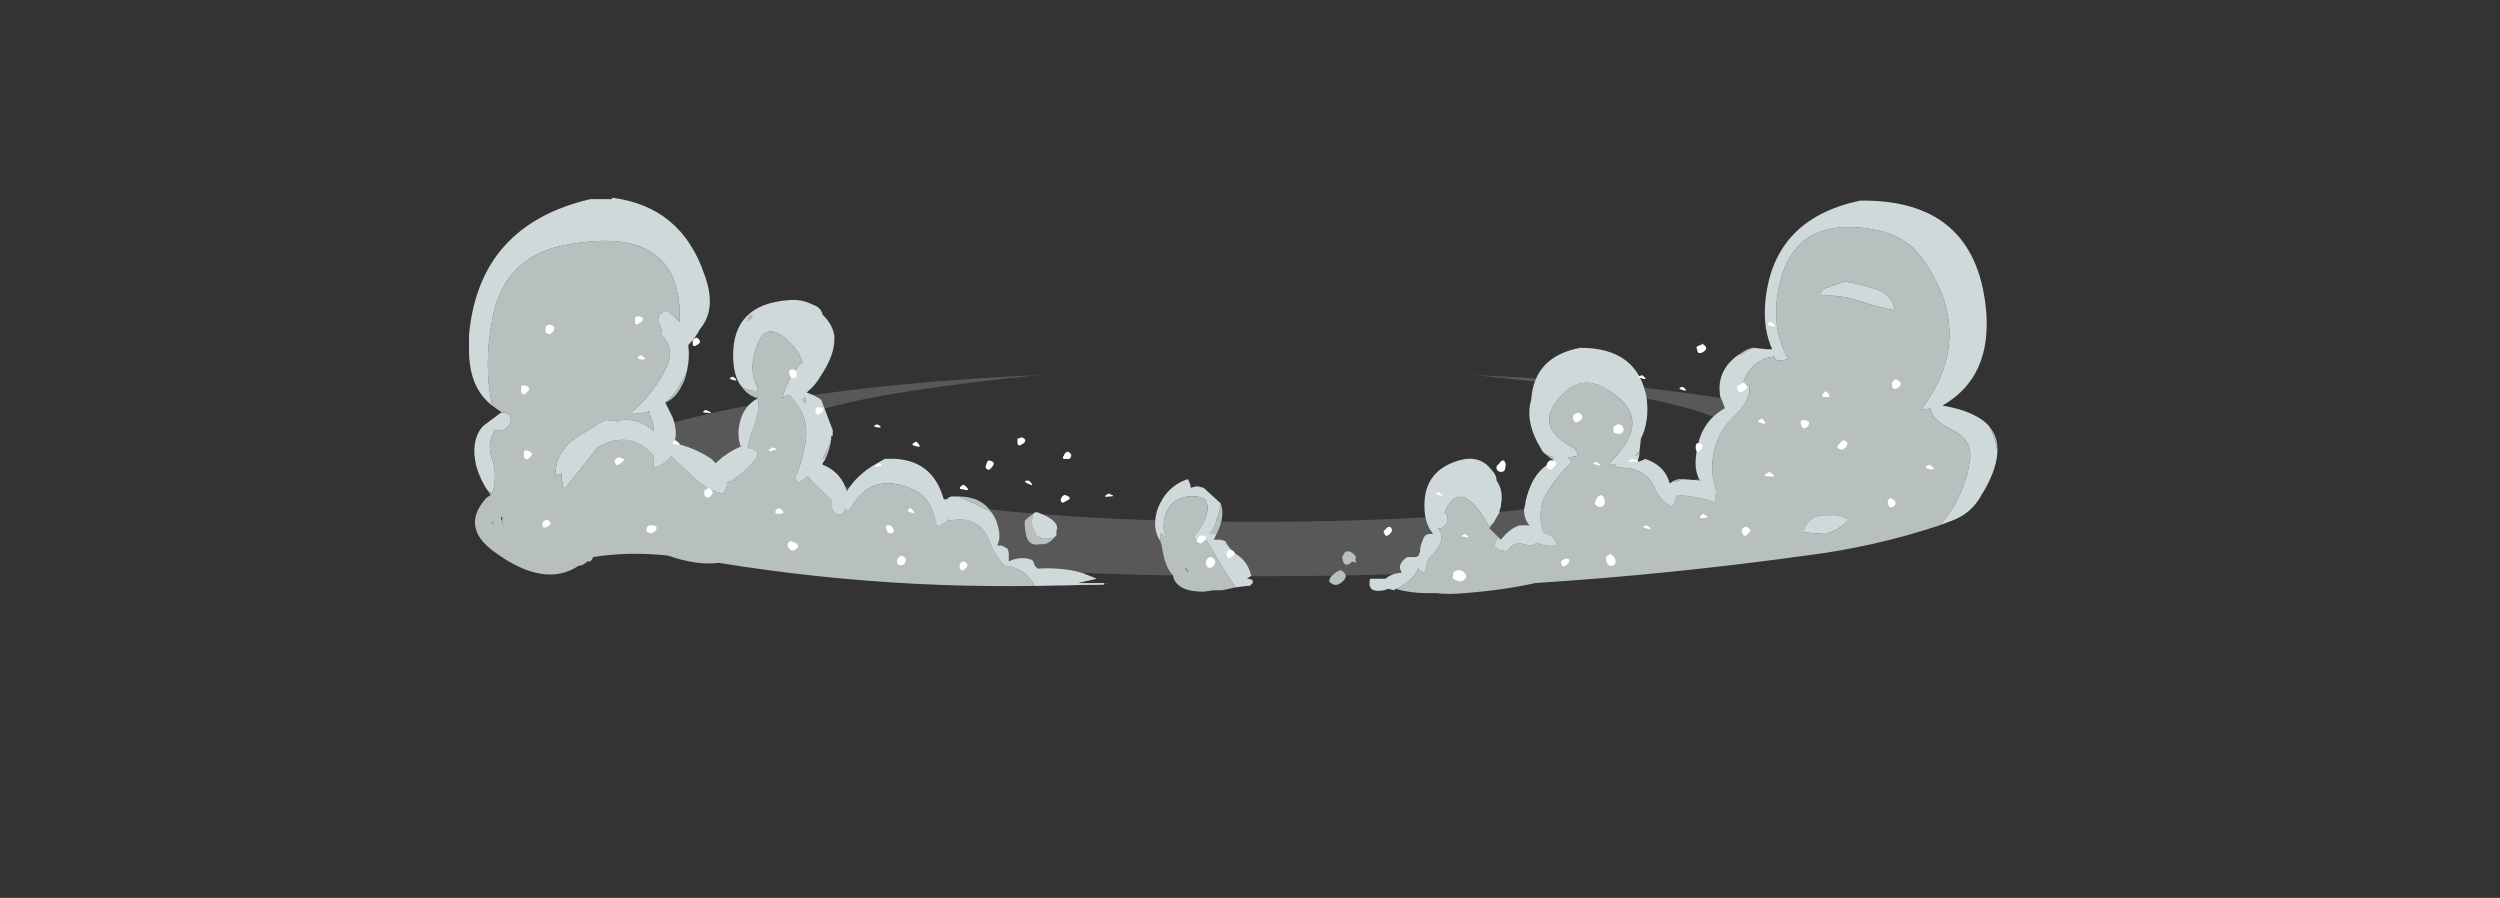<?xml version="1.0" encoding="UTF-8" standalone="no"?>
<svg xmlns:ffdec="https://www.free-decompiler.com/flash" xmlns:xlink="http://www.w3.org/1999/xlink" ffdec:objectType="frame" height="217.75px" width="606.3px" xmlns="http://www.w3.org/2000/svg">
  <rect width="100%" height="100%" fill="#333333" stroke="none"/>
  <g transform="matrix(1.0, 0.0, 0.0, 1.0, 304.85, 131.95)">
    <use ffdec:characterId="507" height="18.3" transform="matrix(1.932, 0.0, 0.0, 2.667, -160.485, -41.007)" width="166.1" xlink:href="#shape0"/>
    <use ffdec:characterId="792" height="13.75" transform="matrix(7.0, 0.0, 0.0, 7.0, -191.45, -84.0)" width="53.0" xlink:href="#shape1"/>
  </g>
  <defs>
    <g id="shape0" transform="matrix(1.0, 0.0, 0.0, 1.0, 83.05, 18.3)">
      <path d="M43.4 -16.85 Q35.9 -17.7 27.15 -18.3 44.65 -17.75 58.75 -16.15 83.05 -13.35 83.05 -9.45 83.05 -5.55 58.75 -2.75 34.4 0.0 0.0 0.0 -34.4 0.0 -58.75 -2.75 -83.05 -5.55 -83.05 -9.45 -83.05 -13.35 -58.75 -16.15 -44.65 -17.75 -27.15 -18.3 -35.9 -17.7 -43.4 -16.85 -61.4 -14.85 -61.4 -11.9 -61.4 -9.05 -43.4 -7.0 -25.45 -4.95 0.0 -4.95 25.45 -4.95 43.4 -7.0 61.4 -9.05 61.4 -11.9 61.4 -14.85 43.4 -16.85" fill="#afafaf" fill-opacity="0.306" fill-rule="evenodd" stroke="none"/>
    </g>
    <g id="shape1" transform="matrix(1.0, 0.0, 0.0, 1.0, 27.35, 12.0)">
      <path d="M13.25 -3.2 L13.25 -3.1 13.2 -3.1 13.1 -3.05 13.25 -3.2 M14.45 -2.2 L14.6 -2.25 14.75 -2.25 14.5 -2.15 14.45 -2.2 M16.75 -6.6 Q16.95 -6.75 17.15 -6.8 L17.2 -6.8 Q16.95 -6.7 16.75 -6.55 L16.75 -6.6 M17.65 -6.75 L17.8 -6.75 17.65 -6.75 M25.35 -4.1 Q25.7 -3.7 25.65 -3.15 25.6 -3.7 25.35 -4.1 M23.65 -0.65 Q21.4 0.1 19.0 0.4 14.3 1.05 9.65 1.35 8.5 1.6 7.2 1.7 6.65 1.75 6.2 1.7 L5.9 1.7 Q5.3 1.7 4.8 1.55 L4.85 1.55 Q5.65 1.1 5.6 0.65 L5.6 0.9 5.8 1.0 5.85 0.9 Q5.85 0.55 6.1 0.35 6.6 -0.2 6.25 -0.55 L6.4 -0.55 6.55 -0.7 6.6 -0.8 6.6 -1.0 6.5 -1.1 Q6.95 -2.15 7.7 -1.15 7.9 -0.9 8.05 -0.6 L8.2 -0.75 8.05 -0.55 8.35 -0.25 8.35 -0.2 Q8.2 -0.05 8.25 0.1 8.3 0.15 8.4 0.2 L8.65 0.25 Q8.9 -0.1 9.25 0.0 9.5 0.1 9.7 -0.05 9.95 0.1 10.4 0.05 L10.35 -0.1 Q10.25 -0.3 10.05 -0.35 L9.95 -0.35 Q9.65 -1.1 10.05 -1.8 10.45 -2.4 10.9 -2.85 10.85 -2.95 10.75 -3.0 L11.1 -3.05 Q11.1 -3.3 10.85 -3.4 9.5 -4.15 10.65 -5.25 11.3 -5.85 12.05 -5.4 13.85 -4.4 12.25 -2.85 12.2 -2.75 12.25 -2.75 L12.4 -2.75 Q12.45 -2.65 12.55 -2.65 13.5 -2.65 13.8 -1.9 14.0 -1.45 14.4 -1.3 14.5 -1.5 14.55 -1.7 15.3 -1.65 15.85 -1.45 15.9 -1.65 15.85 -1.8 L15.9 -1.7 15.95 -1.75 Q15.65 -2.5 15.85 -3.25 16.0 -3.9 16.45 -4.35 17.15 -5.0 17.05 -5.5 L16.8 -5.45 Q16.85 -5.65 16.95 -5.85 17.3 -6.45 17.95 -6.5 L17.9 -6.45 Q18.05 -6.3 18.35 -6.4 L18.4 -6.4 Q17.9 -7.35 18.0 -8.35 18.3 -11.45 21.35 -10.9 22.55 -10.7 23.15 -9.75 24.9 -7.15 23.0 -4.65 L23.35 -4.7 Q23.35 -4.3 24.1 -3.95 24.8 -3.6 24.7 -2.9 24.5 -1.6 23.65 -0.65 M10.2 -2.95 L9.95 -3.15 Q10.1 -3.05 10.3 -3.0 L10.2 -2.95 M19.65 -1.0 L19.35 -0.95 Q19.05 -0.8 18.95 -0.5 L18.95 -0.4 19.0 -0.4 19.7 -0.35 Q20.2 -0.5 20.5 -0.85 20.25 -1.0 20.0 -1.0 L19.65 -1.0 M19.65 -8.85 Q19.5 -8.75 19.55 -8.6 20.1 -8.65 20.8 -8.45 21.5 -8.2 22.1 -8.1 22.05 -8.55 21.55 -8.8 20.95 -9.0 20.35 -9.1 L19.95 -8.95 19.65 -8.85 M3.3 0.6 L3.25 0.65 Q3.0 0.85 2.95 0.45 L3.0 0.35 Q3.05 0.25 3.15 0.25 L3.2 0.25 Q3.5 0.4 3.4 0.55 3.5 0.7 3.3 0.6 M2.9 0.9 Q3.25 1.1 2.9 1.35 2.7 1.5 2.5 1.3 2.5 1.15 2.65 1.05 2.75 0.95 2.9 0.9 M-26.5 -4.8 Q-26.8 -6.2 -26.5 -7.75 -26.1 -10.05 -23.75 -10.4 -19.9 -11.05 -20.0 -7.7 -20.2 -7.9 -20.45 -8.1 L-20.55 -8.05 Q-20.85 -7.9 -20.7 -7.6 -20.6 -7.45 -20.65 -7.25 -20.15 -6.8 -20.45 -6.15 -20.9 -5.2 -21.7 -4.55 -21.35 -4.5 -21.0 -4.6 L-21.1 -4.6 Q-20.9 -4.25 -20.9 -3.9 -21.35 -4.35 -22.0 -4.3 L-22.15 -4.25 -22.55 -4.3 Q-22.7 -4.25 -22.85 -4.15 L-23.25 -3.9 -23.5 -3.75 Q-24.35 -3.2 -24.3 -2.35 L-24.1 -2.45 Q-24.1 -2.2 -24.0 -1.9 L-23.0 -3.15 -22.85 -3.35 Q-21.7 -4.0 -20.9 -3.05 L-20.9 -2.65 Q-20.5 -2.75 -20.3 -3.05 L-19.45 -2.25 Q-19.0 -1.85 -18.5 -1.75 -18.35 -1.95 -18.35 -2.15 L-18.2 -2.2 Q-17.65 -2.55 -17.3 -3.05 -17.3 -3.3 -17.55 -3.3 L-17.65 -3.35 Q-17.6 -3.6 -17.5 -3.9 -17.2 -4.6 -17.3 -5.05 -17.65 -5.15 -17.85 -5.45 -17.65 -5.3 -17.3 -5.3 -17.3 -5.35 -17.3 -5.4 -17.55 -5.9 -17.45 -6.4 -17.15 -8.0 -16.15 -6.95 -15.85 -6.65 -15.75 -6.3 L-15.9 -6.15 Q-16.3 -5.65 -16.45 -5.05 -16.35 -5.15 -16.2 -5.15 -15.4 -4.4 -15.7 -3.25 -15.8 -2.7 -16.05 -2.2 L-15.95 -2.25 -15.95 -2.1 Q-15.75 -2.2 -15.55 -2.35 -15.45 -2.2 -15.3 -2.05 L-14.75 -1.55 -14.75 -1.3 Q-14.65 -0.95 -14.35 -1.05 L-14.25 -1.25 -14.3 -1.2 Q-14.15 -1.1 -14.05 -1.3 -13.4 -2.4 -12.2 -2.0 -11.25 -1.75 -11.1 -0.6 -10.8 -0.7 -10.65 -0.9 L-10.7 -0.8 Q-9.6 -1.05 -9.25 -0.05 -9.1 0.35 -8.75 0.75 -8.05 0.8 -7.7 1.45 L-5.3 1.4 -5.3 1.35 -5.1 1.35 Q-11.85 1.75 -18.65 0.65 -19.4 0.75 -20.4 0.4 -21.75 0.25 -23.0 0.45 L-23.05 0.55 -23.1 0.6 -23.2 0.6 Q-23.35 0.75 -23.5 0.75 -24.7 1.55 -26.45 0.25 -27.6 -0.6 -26.7 -1.6 L-26.55 -1.7 -26.65 -1.85 -26.5 -1.75 Q-26.3 -2.35 -26.5 -2.95 -26.7 -3.5 -26.4 -3.95 L-26.3 -3.95 Q-26.05 -3.9 -25.9 -4.15 -25.85 -4.2 -25.85 -4.35 -25.85 -4.5 -26.05 -4.55 L-26.2 -4.55 -26.15 -4.55 -26.5 -4.8 M-20.5 -4.9 Q-20.2 -5.15 -20.0 -5.5 -19.85 -5.75 -19.75 -6.0 -19.8 -5.7 -19.95 -5.45 -20.15 -5.05 -20.5 -4.9 M-26.45 -0.65 L-26.5 -0.8 -26.5 -0.75 -26.45 -0.65 M-26.1 -0.65 L-26.15 -0.8 -26.15 -0.95 -26.2 -0.9 -26.1 -0.65 M-14.65 -6.95 L-14.65 -7.25 -14.75 -7.55 Q-14.6 -7.3 -14.65 -6.95 M-17.6 -7.75 Q-17.7 -7.7 -17.55 -7.95 -17.4 -7.9 -17.6 -7.75 M-14.75 -3.75 Q-14.75 -3.5 -14.85 -3.2 L-14.95 -2.95 -15.0 -3.0 -15.05 -2.95 Q-14.95 -3.15 -14.8 -3.45 -14.75 -3.6 -14.75 -3.75 M-10.35 -1.65 Q-9.55 -1.65 -9.2 -1.1 -9.75 -1.4 -10.35 -1.65 M-6.05 1.0 Q-5.8 1.1 -5.55 1.2 L-6.05 1.0 M-15.65 -4.85 L-15.75 -5.0 -15.65 -5.1 -15.65 -4.85 M-17.3 -5.1 L-17.35 -5.2 -17.5 -5.15 -17.3 -5.1 M-7.0 -0.25 Q-7.25 0.05 -7.5 0.0 -7.9 0.1 -8.0 -0.3 -8.05 -0.55 -8.05 -0.8 L-7.95 -0.9 -7.75 -1.05 Q-7.8 -0.95 -7.8 -0.7 -7.75 -0.5 -7.65 -0.3 -7.35 -0.1 -7.0 -0.25 M-3.35 -0.1 L-3.35 -0.3 -3.3 -0.4 Q-3.3 -0.3 -3.15 -0.25 -3.3 -0.55 -3.2 -0.9 -3.05 -1.55 -2.4 -1.65 L-2.05 -1.65 -1.8 -1.55 Q-1.65 -1.3 -1.75 -1.05 -1.85 -0.6 -2.2 -0.25 L-2.15 -0.2 Q-1.95 0.1 -1.75 -0.15 L-1.7 -0.05 -1.2 0.8 -0.75 1.5 -1.2 1.6 -1.5 1.6 -1.85 1.65 Q-2.75 1.65 -2.9 1.15 L-2.9 1.1 Q-3.2 0.8 -3.3 0.05 L-3.35 -0.1 M-1.4 -0.35 L-1.65 -0.35 -1.6 -0.4 Q-1.45 -0.6 -1.4 -0.85 -1.3 -1.1 -1.25 -1.4 -1.1 -0.95 -1.4 -0.35 M-2.35 1.0 L-2.45 0.85 -2.5 0.85 -2.35 1.0" fill="#b7bfbf" fill-rule="evenodd" stroke="none"/>
      <path d="M9.95 -3.15 L9.9 -3.2 9.7 -3.55 Q9.3 -4.35 9.5 -5.0 9.6 -6.5 11.2 -6.8 13.2 -6.8 13.5 -5.05 13.6 -4.25 13.3 -3.65 L13.25 -3.2 13.1 -3.05 13.2 -3.1 13.25 -3.1 13.2 -2.9 13.2 -2.85 13.35 -2.9 13.45 -2.95 Q14.05 -2.75 14.25 -2.25 L14.3 -2.1 14.45 -2.2 14.5 -2.15 14.75 -2.25 15.4 -2.2 15.35 -2.2 Q15.1 -2.6 15.25 -3.3 15.4 -4.25 16.2 -4.7 L16.2 -4.75 16.1 -5.0 16.05 -5.1 Q15.9 -5.95 16.6 -6.5 L16.75 -6.6 16.75 -6.55 Q16.95 -6.7 17.2 -6.8 L17.65 -6.75 17.8 -6.75 17.85 -6.75 Q17.55 -7.4 17.6 -8.25 17.8 -11.25 20.9 -11.9 24.85 -11.95 25.25 -8.2 25.5 -5.8 23.75 -4.8 24.9 -4.6 25.35 -4.1 25.6 -3.7 25.65 -3.15 25.6 -2.5 25.1 -1.7 24.75 -1.05 24.05 -0.8 L23.65 -0.65 Q24.5 -1.6 24.7 -2.9 24.8 -3.6 24.1 -3.95 23.35 -4.3 23.35 -4.7 L23.0 -4.65 Q24.9 -7.15 23.15 -9.75 22.55 -10.7 21.35 -10.9 18.3 -11.45 18.0 -8.35 17.9 -7.35 18.4 -6.4 L18.35 -6.4 Q18.05 -6.3 17.9 -6.45 L17.95 -6.5 Q17.3 -6.45 16.95 -5.85 16.85 -5.65 16.8 -5.45 L17.05 -5.5 Q17.15 -5.0 16.45 -4.35 16.0 -3.9 15.85 -3.25 15.65 -2.5 15.95 -1.75 L15.9 -1.7 15.85 -1.8 Q15.9 -1.65 15.85 -1.45 15.3 -1.65 14.55 -1.7 14.5 -1.5 14.4 -1.3 14.0 -1.45 13.8 -1.9 13.5 -2.65 12.55 -2.65 12.45 -2.65 12.4 -2.75 L12.25 -2.75 Q12.2 -2.75 12.25 -2.85 13.85 -4.4 12.05 -5.4 11.3 -5.85 10.65 -5.25 9.5 -4.15 10.85 -3.4 11.1 -3.3 11.1 -3.05 L10.75 -3.0 Q10.85 -2.95 10.9 -2.85 10.45 -2.4 10.05 -1.8 9.65 -1.1 9.95 -0.35 L10.05 -0.35 Q10.25 -0.3 10.35 -0.1 L10.4 0.05 Q9.95 0.1 9.7 -0.05 9.5 0.1 9.25 0.0 8.9 -0.1 8.65 0.25 L8.4 0.2 Q8.3 0.15 8.25 0.1 8.2 -0.05 8.35 -0.2 L8.35 -0.25 8.45 -0.15 Q8.6 -0.35 8.8 -0.5 8.95 -0.6 9.1 -0.65 L9.45 -0.65 9.4 -0.7 Q9.25 -0.9 9.25 -1.2 L9.3 -1.4 9.3 -1.45 Q9.35 -1.7 9.45 -1.95 9.7 -2.6 10.3 -2.9 L10.2 -2.95 10.3 -3.0 Q10.1 -3.05 9.95 -3.15 M4.8 1.55 L4.75 1.6 4.55 1.55 4.4 1.6 Q3.85 1.7 3.9 1.3 3.9 1.2 3.95 1.2 L4.45 1.2 Q4.7 1.0 5.0 1.0 L5.0 0.95 Q4.9 0.8 5.0 0.65 5.05 0.55 5.2 0.45 L5.5 0.45 5.6 0.4 5.65 0.25 Q5.65 0.05 5.75 -0.15 5.8 -0.35 6.0 -0.35 L6.1 -0.35 6.0 -0.5 Q5.8 -0.8 5.8 -1.35 5.8 -2.55 7.0 -2.9 7.7 -3.1 8.1 -2.6 8.3 -2.4 8.3 -2.2 8.55 -1.85 8.45 -1.35 L8.45 -1.3 8.4 -1.15 8.4 -1.1 8.2 -0.75 8.05 -0.6 Q7.9 -0.9 7.7 -1.15 6.95 -2.15 6.5 -1.1 L6.6 -1.0 6.6 -0.8 6.55 -0.7 6.4 -0.55 6.25 -0.55 Q6.6 -0.2 6.1 0.35 5.85 0.55 5.85 0.9 L5.8 1.0 5.6 0.9 5.6 0.65 Q5.65 1.1 4.85 1.55 L4.8 1.55 M19.65 -8.85 L19.95 -8.95 20.35 -9.1 Q20.95 -9.0 21.55 -8.8 22.05 -8.55 22.1 -8.1 21.5 -8.2 20.8 -8.45 20.1 -8.65 19.55 -8.6 19.5 -8.75 19.65 -8.85 M19.65 -1.0 L20.0 -1.0 Q20.25 -1.0 20.5 -0.85 20.2 -0.5 19.7 -0.35 L19.0 -0.4 18.95 -0.4 18.95 -0.5 Q19.05 -0.8 19.35 -0.95 L19.65 -1.0 M-17.3 -5.05 Q-17.2 -4.6 -17.5 -3.9 -17.6 -3.6 -17.65 -3.35 L-17.55 -3.3 Q-17.3 -3.3 -17.3 -3.05 -17.65 -2.55 -18.2 -2.2 L-18.35 -2.15 Q-18.35 -1.95 -18.5 -1.75 -19.0 -1.85 -19.45 -2.25 L-20.3 -3.05 Q-20.5 -2.75 -20.9 -2.65 L-20.9 -3.05 Q-21.7 -4.0 -22.85 -3.35 L-23.0 -3.15 -24.0 -1.9 Q-24.1 -2.2 -24.1 -2.45 L-24.3 -2.35 Q-24.35 -3.2 -23.5 -3.75 L-23.25 -3.9 -22.85 -4.15 Q-22.7 -4.25 -22.55 -4.3 L-22.15 -4.25 -22.0 -4.3 Q-21.35 -4.35 -20.9 -3.9 -20.9 -4.25 -21.1 -4.6 L-21.0 -4.6 Q-21.35 -4.5 -21.7 -4.55 -20.9 -5.2 -20.45 -6.15 -20.15 -6.8 -20.65 -7.25 -20.6 -7.45 -20.7 -7.6 -20.85 -7.9 -20.55 -8.05 L-20.45 -8.1 Q-20.2 -7.9 -20.0 -7.7 -19.9 -11.05 -23.75 -10.4 -26.1 -10.05 -26.5 -7.75 -26.8 -6.2 -26.5 -4.8 -27.35 -5.45 -27.3 -6.9 L-27.3 -7.25 Q-26.95 -11.05 -23.1 -11.95 L-22.35 -11.95 -22.35 -12.0 Q-19.95 -11.7 -19.15 -9.35 -18.7 -8.15 -19.3 -7.45 -19.45 -7.15 -19.7 -6.9 L-19.7 -6.85 Q-19.65 -6.45 -19.75 -6.0 -19.85 -5.75 -20.0 -5.5 -20.2 -5.15 -20.5 -4.9 L-20.25 -4.4 Q-20.05 -3.85 -20.2 -3.5 -19.5 -3.35 -18.9 -2.95 L-18.75 -2.8 -18.65 -2.9 Q-18.3 -3.2 -17.95 -3.35 L-17.85 -3.4 -17.9 -3.4 Q-18.0 -3.75 -17.95 -4.05 -17.85 -4.75 -17.3 -5.05 M-26.2 -4.55 L-26.05 -4.55 Q-25.85 -4.5 -25.85 -4.35 -25.85 -4.2 -25.9 -4.15 -26.05 -3.9 -26.3 -3.95 L-26.4 -3.95 Q-26.7 -3.5 -26.5 -2.95 -26.3 -2.35 -26.5 -1.75 L-26.65 -1.85 Q-26.9 -2.2 -27.05 -2.7 -27.25 -3.55 -26.85 -4.05 L-26.8 -4.1 -26.2 -4.55 M-5.3 1.35 L-5.3 1.4 -7.7 1.45 Q-8.05 0.8 -8.75 0.75 -9.1 0.35 -9.25 -0.05 -9.6 -1.05 -10.7 -0.8 L-10.65 -0.9 Q-10.8 -0.7 -11.1 -0.6 -11.25 -1.75 -12.2 -2.0 -13.4 -2.4 -14.05 -1.3 -14.15 -1.1 -14.3 -1.2 L-14.25 -1.25 -14.35 -1.05 Q-14.65 -0.95 -14.75 -1.3 L-14.75 -1.55 -15.3 -2.05 Q-15.45 -2.2 -15.55 -2.35 -15.75 -2.2 -15.95 -2.1 L-15.95 -2.25 -16.05 -2.2 Q-15.8 -2.7 -15.7 -3.25 -15.4 -4.4 -16.2 -5.15 -16.35 -5.15 -16.45 -5.05 -16.3 -5.65 -15.9 -6.15 L-15.75 -6.3 Q-15.85 -6.65 -16.15 -6.95 -17.15 -8.0 -17.45 -6.4 -17.55 -5.9 -17.3 -5.4 -17.3 -5.35 -17.3 -5.3 -17.65 -5.3 -17.85 -5.45 -18.15 -5.8 -18.15 -6.55 -18.15 -8.3 -16.25 -8.45 -15.8 -8.5 -15.4 -8.3 -15.1 -8.2 -15.05 -7.95 -14.85 -7.75 -14.75 -7.55 L-14.65 -7.25 -14.65 -6.95 Q-14.7 -6.45 -15.1 -5.85 -15.3 -5.5 -15.55 -5.3 L-15.6 -5.25 Q-15.3 -5.15 -15.1 -5.0 L-14.7 -3.95 -14.7 -3.75 -14.75 -3.75 Q-14.75 -3.6 -14.8 -3.45 -14.95 -3.15 -15.05 -2.95 L-15.0 -3.0 -14.95 -2.95 -15.05 -2.8 -15.05 -2.75 Q-14.4 -2.5 -14.2 -1.8 L-14.2 -1.85 Q-13.85 -2.4 -13.25 -2.75 L-12.9 -2.95 Q-11.35 -3.05 -10.9 -1.7 L-10.85 -1.55 -10.75 -1.55 -10.7 -1.6 -10.6 -1.65 -10.35 -1.65 Q-9.75 -1.4 -9.2 -1.1 -9.05 -0.9 -9.0 -0.7 -8.85 -0.25 -9.0 0.05 L-8.85 0.05 -8.65 0.15 Q-8.6 0.25 -8.6 0.35 L-8.6 0.6 Q-8.3 0.45 -7.95 0.5 L-7.8 0.55 -7.75 0.6 -7.7 0.75 -7.6 0.85 Q-6.75 0.8 -6.05 1.0 L-5.55 1.2 -6.2 1.35 -5.3 1.35 M-17.6 -7.75 Q-17.4 -7.9 -17.55 -7.95 -17.7 -7.7 -17.6 -7.75 M-17.3 -5.1 L-17.5 -5.15 -17.35 -5.2 -17.3 -5.1 M-15.65 -4.85 L-15.65 -5.1 -15.75 -5.0 -15.65 -4.85 M-7.75 -1.05 L-7.7 -1.1 -7.6 -1.1 Q-6.8 -0.8 -6.95 -0.45 -6.95 -0.4 -6.95 -0.3 L-7.0 -0.25 Q-7.35 -0.1 -7.65 -0.3 -7.75 -0.5 -7.8 -0.7 -7.8 -0.95 -7.75 -1.05 M-3.35 -0.1 Q-3.65 -0.55 -3.45 -1.2 -3.15 -2.0 -2.4 -2.25 -2.3 -2.1 -2.3 -1.95 L-2.1 -2.0 -2.05 -2.0 -1.85 -1.95 -1.3 -1.45 -1.25 -1.4 Q-1.3 -1.1 -1.4 -0.85 -1.45 -0.6 -1.6 -0.4 L-1.65 -0.35 -1.4 -0.35 -1.5 -0.15 -1.25 -0.15 -1.1 -0.1 Q-0.95 0.2 -0.65 0.4 -0.3 0.65 -0.2 1.1 L-0.35 1.2 Q-0.25 1.2 -0.15 1.25 -0.15 1.3 -0.15 1.35 L-0.25 1.45 -0.35 1.45 -0.75 1.5 -1.2 0.8 -1.7 -0.05 -1.75 -0.15 Q-1.95 0.1 -2.15 -0.2 L-2.2 -0.25 Q-1.85 -0.6 -1.75 -1.05 -1.65 -1.3 -1.8 -1.55 L-2.05 -1.65 -2.4 -1.65 Q-3.05 -1.55 -3.2 -0.9 -3.3 -0.55 -3.15 -0.25 -3.3 -0.3 -3.3 -0.4 L-3.35 -0.3 -3.35 -0.1" fill="#d0d9d9" fill-rule="evenodd" stroke="none"/>
      <path d="M4.6 -0.35 Q4.45 -0.2 4.4 -0.4 4.35 -0.45 4.45 -0.5 4.5 -0.6 4.6 -0.6 4.75 -0.5 4.6 -0.35 M10.95 -4.45 Q11.05 -4.55 11.15 -4.55 11.4 -4.4 11.15 -4.25 11.0 -4.15 10.95 -4.35 L10.95 -4.45 M8.6 -2.65 Q8.6 -2.5 8.45 -2.5 8.35 -2.5 8.3 -2.6 L8.3 -2.7 8.4 -2.8 Q8.45 -2.9 8.55 -2.9 8.65 -2.8 8.6 -2.65 M7.2 -0.35 Q7.45 -0.2 7.2 -0.25 7.0 -0.25 7.2 -0.35 M6.3 -1.7 Q6.1 -1.75 6.3 -1.8 6.55 -1.6 6.3 -1.7 M10.25 -2.65 Q10.15 -2.5 10.05 -2.65 10.0 -2.8 10.15 -2.9 L10.3 -2.9 Q10.45 -2.75 10.25 -2.65 M17.8 -7.55 Q17.6 -7.65 17.8 -7.7 18.1 -7.5 17.8 -7.55 M16.85 -5.3 Q16.65 -5.2 16.65 -5.4 16.6 -5.5 16.7 -5.5 L16.85 -5.6 Q17.1 -5.45 16.85 -5.3 M14.75 -5.45 Q15.0 -5.25 14.7 -5.35 14.55 -5.4 14.75 -5.45 M15.4 -6.95 Q15.7 -6.8 15.45 -6.65 15.25 -6.55 15.25 -6.75 15.2 -6.8 15.25 -6.85 15.35 -6.9 15.4 -6.9 L15.4 -6.95 M13.35 -5.85 Q13.6 -5.65 13.3 -5.75 13.1 -5.8 13.35 -5.85 M12.55 -4.15 L12.65 -4.1 Q12.7 -4.05 12.7 -3.95 12.65 -3.75 12.4 -3.85 12.35 -3.85 12.35 -3.95 12.35 -4.0 12.35 -4.05 12.45 -4.15 12.55 -4.15 M13.0 -2.95 Q13.35 -2.85 13.0 -2.85 12.75 -2.85 13.0 -2.95 M11.75 -2.85 Q12.05 -2.65 11.75 -2.75 11.55 -2.8 11.75 -2.85 M12.05 -1.45 Q12.05 -1.35 11.95 -1.3 11.8 -1.25 11.7 -1.4 L11.75 -1.55 Q11.8 -1.65 11.9 -1.7 12.05 -1.65 12.05 -1.45 M13.45 -0.55 Q13.3 -0.6 13.5 -0.65 13.8 -0.45 13.45 -0.55 M15.3 -3.5 Q15.55 -3.45 15.35 -3.25 15.25 -3.1 15.2 -3.3 L15.2 -3.4 Q15.2 -3.5 15.3 -3.5 M15.45 -0.9 Q15.25 -0.9 15.45 -1.05 15.75 -0.9 15.45 -0.9 M17.0 -0.35 Q16.9 -0.2 16.8 -0.4 L16.8 -0.5 Q16.85 -0.6 16.95 -0.6 17.2 -0.5 17.0 -0.35 M22.15 -5.7 Q22.4 -5.6 22.25 -5.45 22.1 -5.3 22.0 -5.45 L22.0 -5.6 22.1 -5.7 22.15 -5.7 M17.45 -4.2 Q17.25 -4.25 17.5 -4.35 17.75 -4.1 17.45 -4.2 M18.85 -4.15 Q18.8 -4.3 18.95 -4.3 19.0 -4.3 19.1 -4.25 19.15 -4.2 19.1 -4.1 18.9 -3.9 18.85 -4.15 M19.65 -5.1 Q19.5 -5.1 19.65 -5.25 L19.7 -5.3 Q20.0 -5.05 19.65 -5.1 M20.15 -3.45 L20.3 -3.6 Q20.55 -3.55 20.4 -3.35 20.25 -3.2 20.1 -3.35 L20.15 -3.45 M17.75 -2.5 Q18.1 -2.3 17.7 -2.35 17.45 -2.35 17.75 -2.5 M22.1 -1.5 Q22.15 -1.4 22.1 -1.35 21.9 -1.15 21.85 -1.45 21.85 -1.55 21.95 -1.6 L22.1 -1.5 M23.3 -2.6 Q23.05 -2.65 23.3 -2.75 23.6 -2.55 23.3 -2.6 M12.4 0.5 Q12.45 0.6 12.4 0.7 12.2 0.85 12.1 0.6 12.05 0.4 12.25 0.35 12.35 0.4 12.4 0.5 M10.6 0.55 Q10.65 0.5 10.75 0.5 10.9 0.55 10.75 0.7 10.6 0.85 10.55 0.7 10.5 0.6 10.6 0.55 M6.95 0.9 Q7.05 0.9 7.15 0.95 7.25 1.05 7.25 1.15 7.1 1.4 6.8 1.2 6.75 1.15 6.8 1.1 L6.8 1.05 Q6.8 0.95 6.85 0.95 L6.95 0.9 M-24.4 -7.35 Q-24.55 -7.2 -24.65 -7.35 L-24.65 -7.45 Q-24.65 -7.6 -24.5 -7.6 -24.25 -7.55 -24.4 -7.35 M-25.5 -5.4 Q-25.5 -5.5 -25.4 -5.5 -25.1 -5.45 -25.3 -5.25 -25.45 -5.1 -25.5 -5.3 L-25.5 -5.4 M-24.6 -0.6 Q-24.8 -0.5 -24.75 -0.75 L-24.7 -0.8 -24.6 -0.85 Q-24.35 -0.7 -24.6 -0.6 M-25.2 -3.0 Q-25.35 -2.85 -25.4 -3.05 L-25.4 -3.15 Q-25.4 -3.25 -25.3 -3.25 -25.0 -3.15 -25.2 -3.0 M-21.4 -7.65 Q-21.55 -7.55 -21.55 -7.7 L-21.55 -7.85 Q-21.45 -7.9 -21.4 -7.9 -21.15 -7.8 -21.4 -7.65 M-19.55 -7.05 Q-19.5 -7.15 -19.4 -7.15 -19.2 -7.0 -19.4 -6.9 -19.55 -6.8 -19.55 -6.95 L-19.55 -7.05 M-18.15 -5.8 Q-17.9 -5.6 -18.2 -5.7 -18.35 -5.75 -18.15 -5.8 M-19.1 -4.65 Q-18.75 -4.5 -19.05 -4.55 -19.3 -4.55 -19.1 -4.65 M-21.35 -6.4 Q-21.55 -6.45 -21.35 -6.55 -21.05 -6.35 -21.35 -6.4 M-22.1 -3.0 Q-21.8 -2.95 -22.05 -2.8 -22.2 -2.65 -22.25 -2.85 L-22.25 -2.9 Q-22.2 -3.0 -22.1 -3.0 M-20.85 -0.45 Q-21.0 -0.3 -21.15 -0.45 L-21.15 -0.55 Q-21.15 -0.6 -21.05 -0.65 L-21.0 -0.65 Q-20.7 -0.65 -20.85 -0.45 M-18.95 -1.65 Q-19.05 -1.55 -19.15 -1.7 -19.15 -1.8 -19.15 -1.85 L-19.0 -1.95 Q-18.75 -1.8 -18.95 -1.65 M-20.15 -3.6 Q-19.85 -3.4 -20.15 -3.45 -20.35 -3.5 -20.15 -3.6 M-13.2 -4.05 Q-13.35 -4.1 -13.15 -4.15 -12.9 -4.0 -13.2 -4.05 M-15.95 -5.95 Q-15.95 -5.9 -15.95 -5.8 -16.15 -5.65 -16.2 -5.9 -16.25 -6.05 -16.1 -6.05 -16.0 -6.05 -15.95 -5.95 M-15.1 -4.55 Q-15.25 -4.4 -15.3 -4.6 L-15.3 -4.65 Q-15.25 -4.75 -15.2 -4.75 -14.9 -4.7 -15.1 -4.55 M-16.6 -1.05 Q-16.75 -1.05 -16.65 -1.2 L-16.55 -1.25 Q-16.25 -1.05 -16.6 -1.05 M-16.0 -0.05 Q-15.9 0.0 -15.9 0.1 -16.1 0.35 -16.25 0.1 -16.3 -0.05 -16.15 -0.1 L-16.0 -0.05 M-16.75 -3.25 Q-17.05 -3.15 -16.8 -3.35 -16.55 -3.3 -16.75 -3.25 M-11.8 -3.55 Q-11.55 -3.3 -11.85 -3.4 -12.05 -3.45 -11.8 -3.55 M-13.1 -2.8 Q-12.9 -2.7 -13.1 -2.7 -13.4 -2.6 -13.1 -2.8 M-12.6 -0.4 Q-12.8 -0.3 -12.85 -0.55 -12.9 -0.65 -12.75 -0.65 -12.7 -0.65 -12.65 -0.6 -12.55 -0.5 -12.6 -0.4 M-12.0 -1.1 Q-12.2 -1.15 -12.0 -1.25 -11.75 -1.0 -12.0 -1.1 M-8.15 -3.7 Q-7.9 -3.6 -8.15 -3.45 -8.3 -3.35 -8.3 -3.55 L-8.3 -3.65 -8.15 -3.7 M-10.15 -2.05 Q-9.85 -1.8 -10.2 -1.9 -10.4 -1.9 -10.2 -2.05 L-10.15 -2.05 M-9.4 -2.65 L-9.4 -2.7 -9.35 -2.85 -9.3 -2.9 Q-9.0 -2.85 -9.2 -2.65 -9.3 -2.5 -9.4 -2.65 M-6.55 -3.2 Q-6.35 -3.1 -6.5 -2.95 L-6.7 -2.95 Q-6.75 -3.0 -6.7 -3.05 -6.65 -3.2 -6.55 -3.2 M-7.9 -2.2 Q-7.65 -1.95 -7.95 -2.1 -8.15 -2.2 -7.9 -2.2 M-6.6 -1.5 Q-6.8 -1.35 -6.8 -1.55 L-6.75 -1.65 Q-6.7 -1.7 -6.65 -1.7 -6.35 -1.6 -6.6 -1.5 M-1.85 -0.1 Q-1.95 0.05 -2.1 -0.1 L-2.05 -0.2 Q-2.0 -0.3 -1.95 -0.3 -1.65 -0.3 -1.85 -0.1 M-5.1 -1.65 Q-5.4 -1.6 -5.15 -1.75 -4.85 -1.65 -5.1 -1.65 M-0.9 0.45 Q-1.0 0.55 -1.05 0.4 L-1.05 0.3 Q-1.05 0.25 -0.95 0.2 L-0.9 0.2 Q-0.65 0.3 -0.9 0.45 M-1.5 0.75 Q-1.65 0.9 -1.75 0.75 -1.8 0.65 -1.75 0.55 -1.7 0.45 -1.6 0.45 -1.35 0.55 -1.5 0.75 M-10.1 0.85 Q-10.25 1.0 -10.3 0.8 L-10.3 0.7 Q-10.25 0.6 -10.15 0.6 -9.95 0.7 -10.1 0.85 M-12.2 0.65 Q-12.3 0.8 -12.45 0.7 -12.5 0.6 -12.45 0.5 -12.35 0.4 -12.3 0.4 -12.1 0.5 -12.2 0.65" fill="#ffffff" fill-rule="evenodd" stroke="none"/>
    </g>
  </defs>
</svg>
